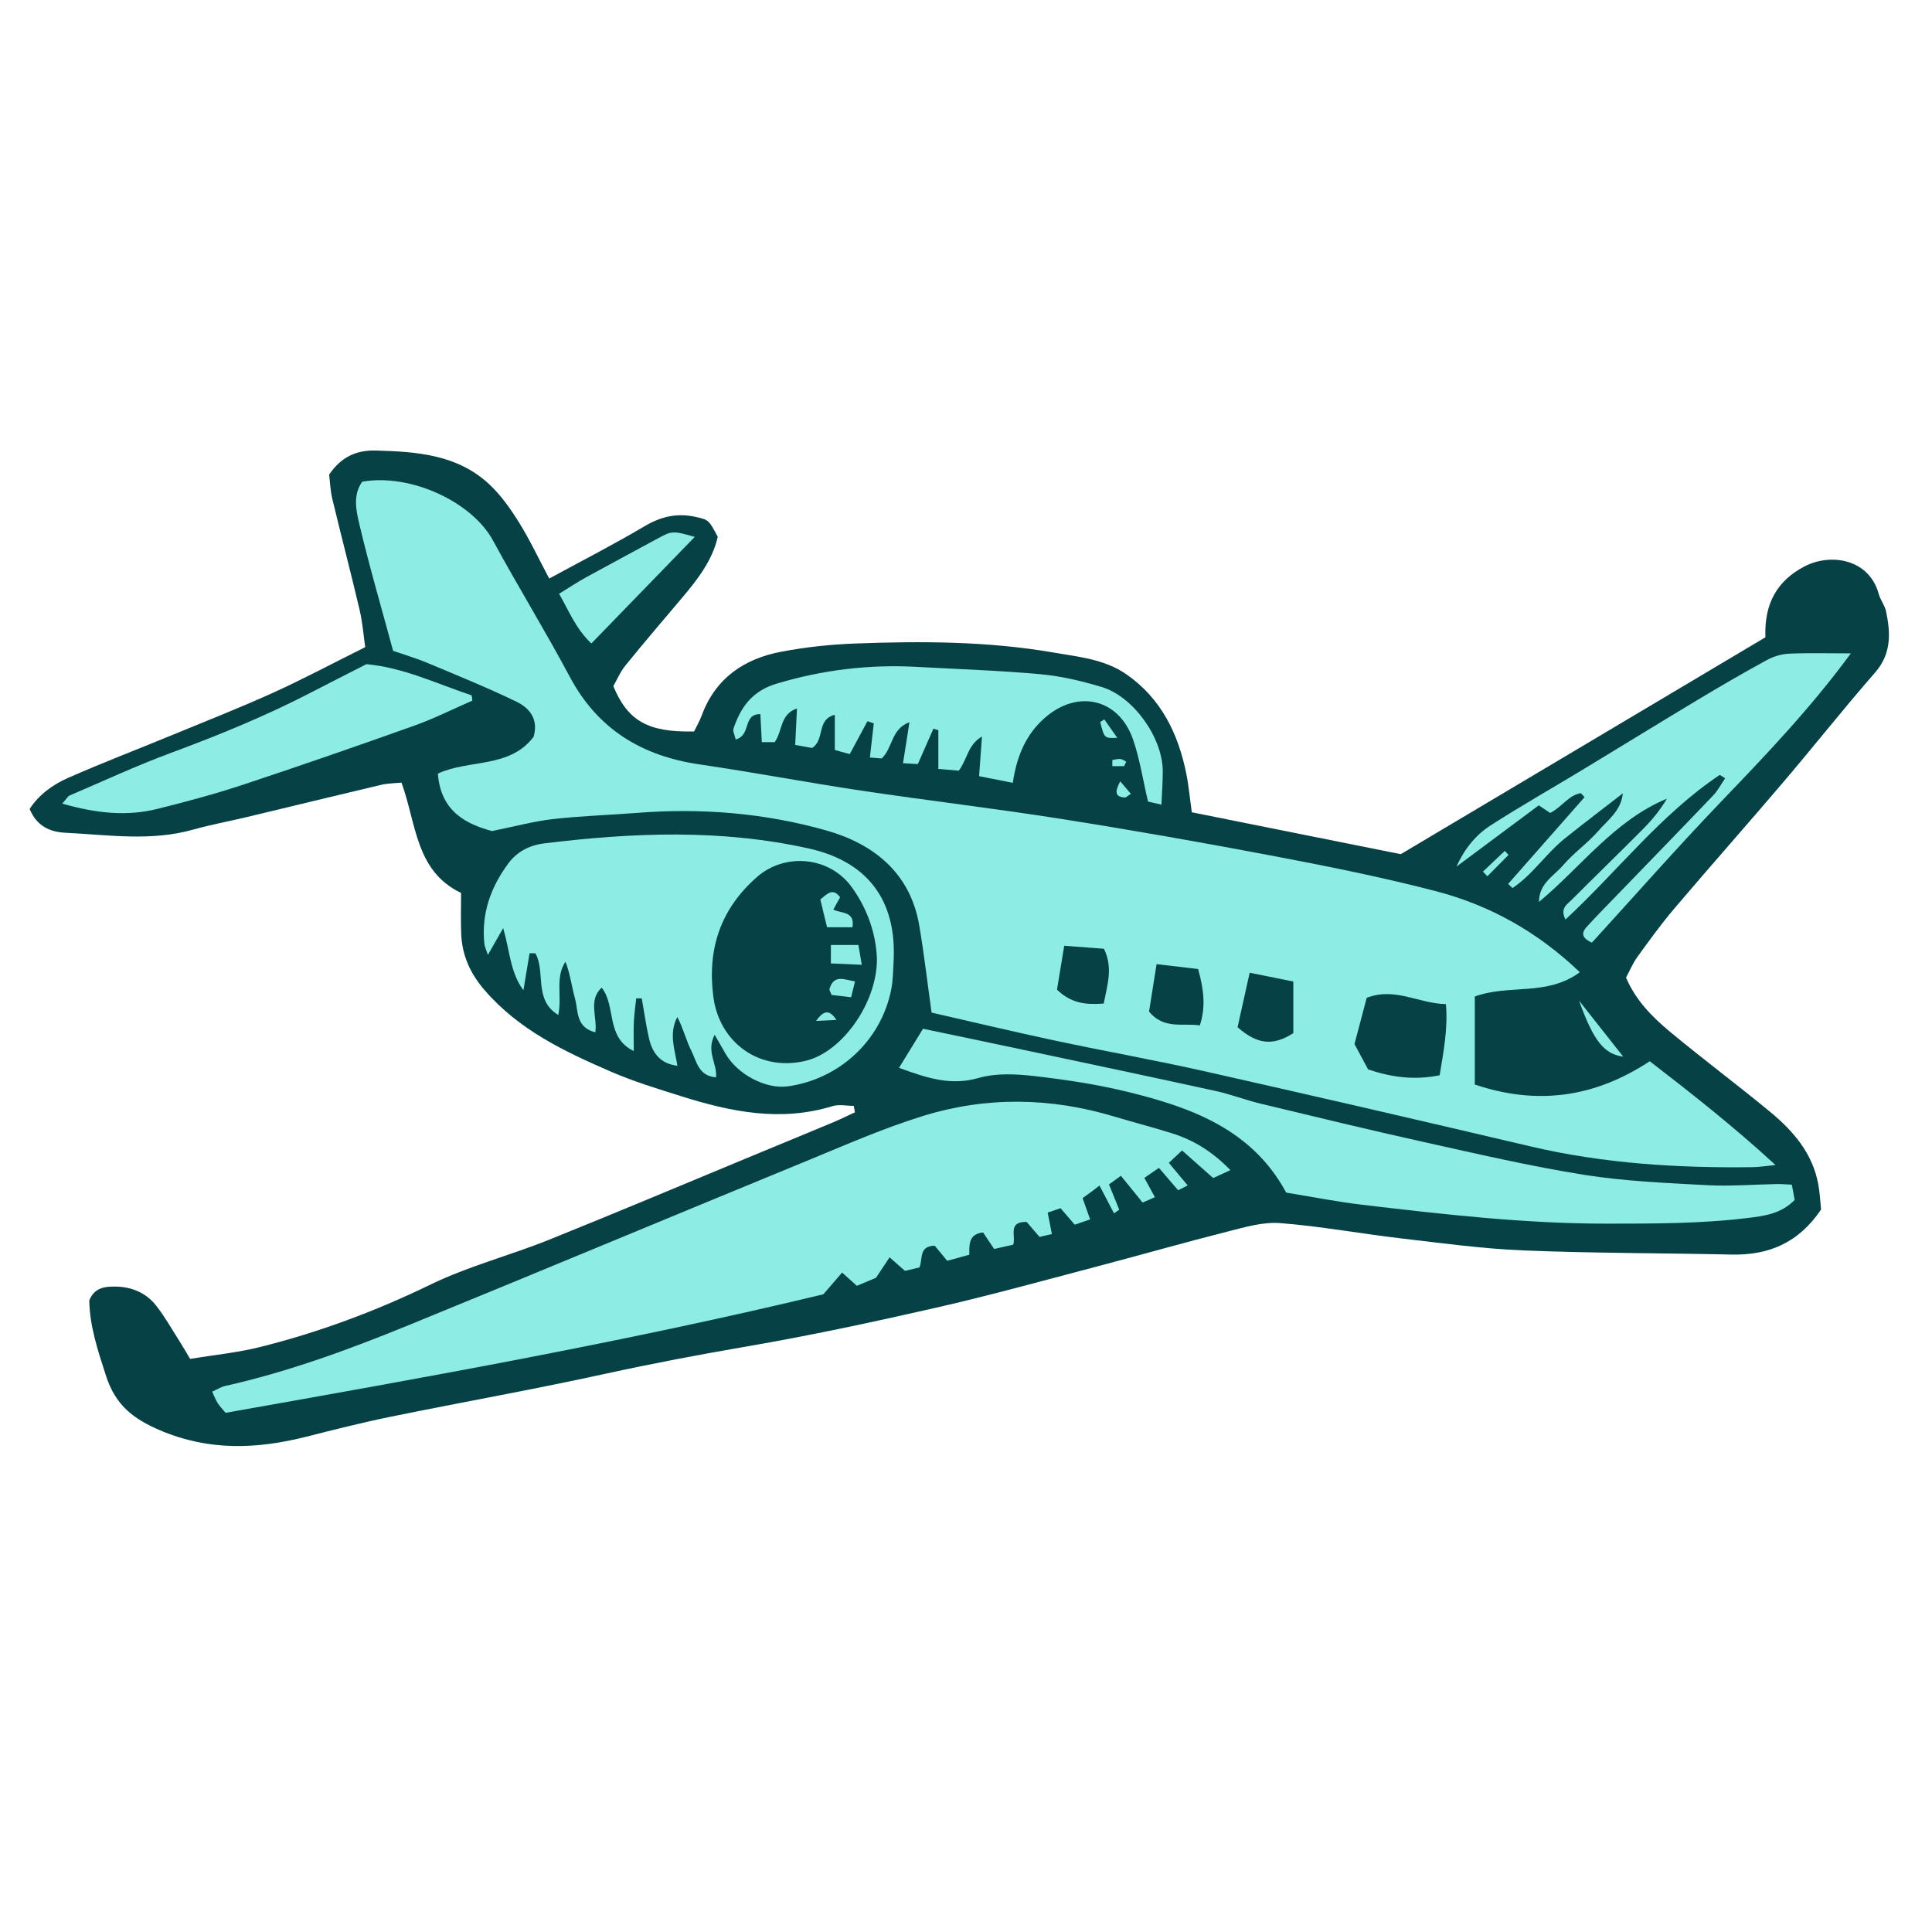 <svg version="1.1" id="svg" xmlns="http://www.w3.org/2000/svg" xmlns:xlink="http://www.w3.org/1999/xlink" x="0px" y="0px"
	 width="200px" height="200px" viewBox="0 0 200 200" enable-background="new 0 0 200 200" xml:space="preserve">
<path class="stroke" fill="#064146"  d="M173.296,94.084c3.755-4.419,7.603-8.76,11.362-13.177c3.178-3.735,6.22-7.586,9.447-11.28
	c1.713-1.962,1.611-4.098,1.136-6.352c-0.129-0.615-0.582-1.158-0.749-1.771c-0.985-3.649-4.969-4.273-7.66-2.884
	c-2.847,1.469-4.214,3.847-4.077,7.353c-12.568,7.476-25.216,14.996-37.748,22.45c-7.356-1.475-14.502-2.908-21.632-4.337
	c-0.204-1.455-0.316-2.742-0.57-3.999c-0.84-4.161-2.615-7.792-6.205-10.287c-2.255-1.567-4.977-1.807-7.555-2.253
	c-6.773-1.171-13.632-1.188-20.479-0.933c-2.565,0.095-5.148,0.371-7.67,0.847c-3.863,0.73-6.838,2.744-8.26,6.618
	c-0.216,0.586-0.539,1.134-0.785,1.641c-4.743,0.102-6.852-1.061-8.359-4.689c0.366-0.638,0.711-1.471,1.254-2.141
	c1.926-2.376,3.916-4.701,5.891-7.038c1.616-1.912,3.123-3.88,3.666-6.281c-0.937-1.765-0.94-1.756-2.271-2.058
	c-1.909-0.433-3.594-0.053-5.303,0.959c-3.162,1.875-6.442,3.552-9.872,5.418c-1.15-2.162-2.033-4.054-3.132-5.812
	c-0.88-1.41-1.869-2.817-3.074-3.944c-3.302-3.085-7.514-3.381-11.75-3.495c-2.012-0.055-3.594,0.667-4.83,2.493
	c0.098,0.777,0.126,1.666,0.33,2.513c0.921,3.833,1.923,7.648,2.825,11.486c0.306,1.3,0.405,2.649,0.581,3.861
	c-3.382,1.684-6.432,3.315-9.578,4.739c-3.516,1.589-7.112,3-10.682,4.473c-3.496,1.44-7.031,2.793-10.49,4.317
	c-1.591,0.702-3.027,1.74-3.987,3.219c0.724,1.765,2.073,2.386,3.696,2.465c4.411,0.217,8.83,0.912,13.217-0.321
	c1.858-0.521,3.764-0.87,5.643-1.319c4.616-1.104,9.227-2.233,13.846-3.323c0.671-0.158,1.38-0.155,2.089-0.229
	c1.551,4.249,1.44,9.165,6.169,11.424c0,1.471-0.043,2.837,0.011,4.199c0.09,2.245,0.916,4.115,2.431,5.871
	c3.553,4.117,8.263,6.347,13.067,8.429c2.359,1.023,4.842,1.776,7.3,2.551c5.119,1.614,10.28,2.667,15.633,1.021
	c0.676-0.208,1.471-0.028,2.21-0.028c0.04,0.223,0.08,0.444,0.119,0.668c-0.751,0.346-1.494,0.715-2.257,1.035
	c-2.746,1.148-5.499,2.28-8.25,3.419c-7.069,2.926-14.117,5.908-21.216,8.76c-4.034,1.621-8.305,2.717-12.197,4.608
	c-5.684,2.762-11.538,4.941-17.64,6.468c-2.386,0.598-4.861,0.835-7.259,1.232c-0.488-0.815-0.803-1.37-1.146-1.906
	c-0.78-1.219-1.493-2.494-2.386-3.625c-1.052-1.334-2.565-1.945-4.248-1.954c-1.042-0.006-2.134,0.105-2.659,1.434
	c0.037,2.659,0.887,5.2,1.737,7.82c0.974,3.003,2.787,4.435,5.617,5.637c5.064,2.147,10.009,1.937,15.115,0.651
	c2.891-0.728,5.781-1.466,8.701-2.061c7.407-1.513,14.854-2.832,22.236-4.45c4.873-1.068,9.758-1.99,14.673-2.834
	c6.583-1.131,13.125-2.538,19.639-4.022c5.492-1.251,10.925-2.763,16.375-4.195c4.591-1.207,9.157-2.513,13.758-3.679
	c1.774-0.45,3.643-1.009,5.418-0.872c4.169,0.322,8.303,1.089,12.462,1.575c4.242,0.496,8.489,1.08,12.749,1.254
	c7.164,0.294,14.34,0.269,21.51,0.428c3.814,0.084,6.925-1.167,9.284-4.663c-0.077-0.722-0.119-1.675-0.288-2.604
	c-0.581-3.196-2.575-5.512-4.962-7.487c-3.415-2.823-6.974-5.47-10.38-8.303c-1.841-1.531-3.551-3.246-4.56-5.615
	c0.404-0.75,0.71-1.499,1.172-2.134C170.725,97.374,171.946,95.674,173.296,94.084z"/>
<path fill-rule="evenodd" clip-rule="evenodd" fill="#8dece4" class="fill" d="M163.543,100.644c-3.413,2.521-7.361,1.214-10.873,2.517
	c0,3.005,0,5.945,0,9.109c6.516,2.193,12.449,1.317,18.112-2.412c4.395,3.393,8.658,6.735,13.016,10.745
	c-1.114,0.11-1.714,0.213-2.316,0.222c-7.755,0.1-15.451-0.364-23.038-2.148c-11.204-2.635-22.417-5.23-33.644-7.757
	c-5.182-1.166-10.417-2.096-15.613-3.204c-4.326-0.924-8.63-1.954-12.75-2.892c-0.442-3.161-0.779-6.111-1.279-9.035
	c-0.933-5.447-4.735-8.43-9.596-9.813c-6.383-1.817-12.991-2.347-19.647-1.824c-2.887,0.226-5.788,0.312-8.663,0.638
	c-1.979,0.226-3.921,0.757-6.328,1.242c-2.597-0.719-5.3-1.974-5.594-5.95c3.184-1.486,7.463-0.53,9.912-3.817
	c0.528-1.836-0.449-2.984-1.771-3.623c-3.033-1.466-6.162-2.733-9.271-4.037c-1.104-0.463-2.263-0.798-3.502-1.226
	c-1.192-4.401-2.46-8.729-3.496-13.111c-0.333-1.41-0.696-3.024,0.299-4.405c4.973-0.872,11.35,2.063,13.538,6.098
	c2.57,4.743,5.409,9.341,7.946,14.101c2.903,5.446,7.461,8.194,13.432,9.069c5.577,0.815,11.118,1.872,16.694,2.707
	c6.931,1.037,13.897,1.853,20.819,2.947c7.398,1.17,14.778,2.473,22.137,3.872c5.538,1.052,11.077,2.171,16.53,3.585
	C154.199,93.694,159.174,96.458,163.543,100.644z M149.032,111.311c0.409-2.476,0.865-4.856,0.65-7.368
	c-2.83-0.047-5.252-1.786-8.201-0.649c-0.4,1.513-0.822,3.114-1.264,4.789c0.5,0.929,0.983,1.828,1.408,2.619
	C144.129,111.55,146.461,111.83,149.032,111.311z M128.113,106.336c2.052,1.805,3.688,1.96,5.771,0.61c0-1.611,0-3.35,0-5.34
	c-1.521-0.306-2.884-0.582-4.518-0.91C128.909,102.754,128.515,104.528,128.113,106.336z M119.728,99.808
	c-0.304,1.913-0.548,3.452-0.78,4.915c1.552,1.863,3.458,1.163,5.262,1.425c0.634-1.975,0.396-3.738-0.181-5.836
	C122.771,100.164,121.482,100.014,119.728,99.808z M114.256,103.887c0.383-1.973,0.979-3.713,0.023-5.67
	c-1.296-0.1-2.603-0.201-4.11-0.316c-0.289,1.749-0.528,3.206-0.75,4.547C110.876,103.863,112.387,104.031,114.256,103.887z"/>
<path fill-rule="evenodd" clip-rule="evenodd" fill="#8dece4" class="fill" d="M93.685,131.561c-0.517-0.453-0.964-0.847-1.597-1.402
	c-0.488,0.737-0.865,1.305-1.405,2.118c-0.475,0.199-1.202,0.502-1.983,0.829c-0.516-0.463-0.955-0.858-1.526-1.373
	c-0.604,0.703-1.114,1.294-1.938,2.25c-20.192,4.867-41.016,8.58-61.882,12.271c-0.334-0.403-0.616-0.684-0.824-1.01
	c-0.209-0.332-0.346-0.709-0.567-1.18c0.503-0.225,0.908-0.491,1.351-0.591c6.547-1.467,12.821-3.772,19.008-6.301
	c13.791-5.639,27.538-11.387,41.32-17.051c3.945-1.622,7.872-3.355,11.939-4.607c6.542-2.016,13.181-1.913,19.766,0.07
	c2.005,0.603,4.039,1.119,6.034,1.753c2.238,0.709,4.175,1.923,5.988,3.794c-0.746,0.343-1.292,0.594-1.781,0.819
	c-1.113-0.988-2.115-1.876-3.223-2.857c-0.544,0.512-0.918,0.862-1.367,1.283c0.678,0.813,1.266,1.519,1.947,2.337
	c-0.431,0.221-0.685,0.351-0.985,0.504c-0.671-0.782-1.282-1.496-1.99-2.322c-0.534,0.367-0.964,0.663-1.508,1.039
	c0.377,0.688,0.702,1.28,1.095,1.997c-0.474,0.208-0.824,0.359-1.274,0.556c-0.734-0.903-1.432-1.764-2.249-2.771
	c-0.433,0.314-0.833,0.604-1.232,0.893c0.395,0.975,0.727,1.797,1.06,2.62c-0.18,0.124-0.361,0.248-0.541,0.373
	c-0.5-0.959-1.002-1.918-1.504-2.876c-0.243,0.186-0.484,0.373-0.727,0.56c-0.31,0.227-0.621,0.453-1.021,0.746
	c0.253,0.71,0.484,1.359,0.781,2.195c-0.509,0.177-0.997,0.347-1.592,0.553c-0.484-0.561-0.938-1.089-1.473-1.71
	c-0.401,0.139-0.822,0.283-1.331,0.459c0.153,0.777,0.283,1.438,0.437,2.217c-0.511,0.121-0.884,0.207-1.279,0.298
	c-0.494-0.575-0.948-1.103-1.333-1.55c-2.01-0.042-1.081,1.462-1.392,2.356c-0.622,0.14-1.235,0.276-1.976,0.441
	c-0.388-0.583-0.771-1.153-1.141-1.707c-1.441,0.153-1.449,1.137-1.424,2.303c-0.722,0.199-1.474,0.406-2.292,0.63
	c-0.496-0.601-0.932-1.126-1.292-1.564c-1.681,0.039-1.208,1.356-1.583,2.251C94.688,131.321,94.157,131.449,93.685,131.561z"/>
<path fill-rule="evenodd" clip-rule="evenodd" fill="#8dece4" class="fill" d="M54.822,98.676c-0.199,1.199-0.399,2.399-0.637,3.837
	c-1.367-1.849-1.384-3.968-2.096-6.436c-0.646,1.132-1.025,1.796-1.583,2.775c-0.191-0.585-0.329-0.852-0.36-1.129
	c-0.34-3.129,0.65-5.879,2.484-8.352c0.906-1.222,2.206-1.88,3.704-2.063c9.156-1.124,18.3-1.497,27.398,0.528
	c5.955,1.325,9.122,5.241,8.773,11.689c-0.053,0.963-0.059,1.943-0.243,2.886c-1.032,5.284-5.351,9.307-10.719,10.049
	c-2.279,0.314-5.246-1.259-6.463-3.424c-0.293-0.52-0.594-1.038-1.099-1.917c-0.906,1.743,0.269,2.958,0.148,4.399
	c-1.817-0.101-2.016-1.659-2.557-2.73c-0.559-1.11-0.845-2.358-1.456-3.506c-0.906,1.7-0.262,3.37,0.011,5.049
	c-1.594-0.205-2.544-1.099-2.946-2.852c-0.313-1.363-0.501-2.753-0.747-4.131c-0.192,0.002-0.384,0.005-0.576,0.009
	c-0.084,0.814-0.203,1.625-0.242,2.441c-0.042,0.879-0.009,1.761-0.009,3.008c-2.949-1.447-1.783-4.6-3.321-6.572
	c-1.412,1.315-0.441,2.999-0.656,4.629c-2.045-0.51-1.758-2.213-2.098-3.46c-0.346-1.267-0.51-2.582-0.996-3.854
	c-1.102,1.69-0.326,3.557-0.744,5.519c-2.581-1.562-1.287-4.451-2.364-6.379C55.227,98.687,55.023,98.682,54.822,98.676z
	 M90.782,99.326c-0.076-2.516-0.918-5.165-2.626-7.512c-2.283-3.139-6.882-3.581-9.792-1.028c-3.761,3.298-5.142,7.402-4.529,12.326
	c0.606,4.887,4.881,7.896,9.675,6.674C87.175,108.853,90.759,103.882,90.782,99.326z"/>
<path fill-rule="evenodd" clip-rule="evenodd" fill="#8dece4" class="fill" d="M133.148,123.459c-3.513-6.516-9.771-8.8-16.364-10.417
	c-3.193-0.784-6.474-1.278-9.745-1.653c-1.894-0.217-3.953-0.312-5.748,0.204c-2.887,0.829-5.344-0.001-8.226-1.05
	c0.864-1.405,1.636-2.663,2.486-4.047c3.553,0.746,7.005,1.463,10.454,2.196c6.619,1.407,13.24,2.8,19.849,4.248
	c1.569,0.343,3.081,0.937,4.644,1.312c5.636,1.354,11.269,2.723,16.927,3.977c5.499,1.22,10.994,2.502,16.55,3.387
	c4.202,0.669,8.493,0.842,12.752,1.073c2.401,0.129,4.819-0.075,7.229-0.117c0.467-0.009,0.934,0.039,1.536,0.066
	c0.109,0.592,0.203,1.1,0.292,1.582c-1.442,1.467-3.215,1.667-4.971,1.879c-4.811,0.58-9.633,0.57-14.477,0.573
	c-8.492,0.005-16.886-0.961-25.286-1.95C138.417,124.411,135.805,123.889,133.148,123.459z"/>
<path fill-rule="evenodd" clip-rule="evenodd" fill="#8dece4" class="fill" d="M178.036,80.213c-6.101,4.079-10.569,9.956-15.977,14.973
	c-0.594-1.151,0.162-1.559,0.627-2.023c2.449-2.449,4.937-4.862,7.378-7.319c0.94-0.945,1.794-1.975,2.492-3.167
	c-5.451,2.27-8.872,7.058-13.241,10.691c-0.004-1.915,1.543-2.685,2.511-3.813c1.096-1.277,2.525-2.267,3.633-3.537
	c1-1.146,2.355-2.089,2.537-3.893c-1.998,1.55-4.014,3.079-5.989,4.658c-1.949,1.555-3.339,3.758-5.435,5.148
	c-0.149-0.143-0.298-0.287-0.449-0.429c2.636-2.993,5.273-5.986,7.909-8.979c-0.125-0.14-0.251-0.278-0.378-0.417
	c-1.271,0.195-1.951,1.434-3.179,2.051c-0.278-0.186-0.629-0.42-1.18-0.789c-2.803,2.088-5.662,4.216-8.521,6.343
	c0.802-1.803,1.983-3.269,3.545-4.274c3.113-2.001,6.335-3.828,9.503-5.747c3.993-2.417,7.965-4.869,11.968-7.271
	c2.343-1.405,4.705-2.777,7.102-4.085c0.688-0.376,1.52-0.63,2.299-0.665c1.978-0.093,3.961-0.031,6.407-0.031
	c-4.131,5.632-8.729,10.449-13.353,15.268c-4.611,4.805-9.012,9.813-13.452,14.674c-1.189-0.529-1.021-1.104-0.526-1.645
	c0.977-1.07,1.996-2.103,3.004-3.146c3.358-3.476,6.73-6.939,10.068-10.435c0.495-0.518,0.835-1.187,1.247-1.785
	C178.404,80.45,178.22,80.332,178.036,80.213z"/>
<path fill-rule="evenodd" clip-rule="evenodd" fill="#8dece4" class="fill" d="M76.156,76.55c-0.098-0.457-0.318-0.85-0.222-1.135
	c0.752-2.231,1.957-3.893,4.449-4.64c4.771-1.431,9.595-2.015,14.547-1.739c4.254,0.237,8.518,0.371,12.759,0.757
	c2.145,0.194,4.293,0.701,6.361,1.326c3.296,0.995,6.299,5.25,6.319,8.688c0.007,1.1-0.085,2.202-0.14,3.489
	c-0.741-0.17-1.18-0.271-1.386-0.317c-0.542-2.293-0.857-4.452-1.567-6.472c-1.468-4.17-5.669-5.163-9.055-2.25
	c-1.985,1.708-2.962,3.966-3.377,6.78c-1.113-0.221-2.169-0.429-3.489-0.688c0.098-1.352,0.187-2.585,0.297-4.102
	c-1.478,0.848-1.505,2.355-2.401,3.532c-0.564-0.048-1.252-0.107-2.113-0.181c0-1.41,0-2.712,0-4.015
	c-0.171-0.049-0.342-0.099-0.513-0.149c-0.514,1.169-1.027,2.337-1.611,3.662c-0.392-0.022-0.836-0.047-1.535-0.086
	c0.224-1.426,0.426-2.72,0.667-4.247c-1.92,0.7-1.699,2.647-2.876,3.754c-0.33-0.027-0.771-0.063-1.22-0.102
	c0.145-1.271,0.274-2.403,0.404-3.538c-0.218-0.072-0.438-0.145-0.656-0.216c-0.599,1.111-1.197,2.224-1.833,3.404
	c-0.534-0.147-0.981-0.271-1.545-0.427c0-1.205,0-2.356,0-3.642c-1.932,0.484-0.993,2.564-2.352,3.433
	c-0.428-0.078-1.026-0.186-1.751-0.318c0.063-1.284,0.121-2.454,0.186-3.775c-1.771,0.605-1.474,2.314-2.306,3.49
	c-0.341,0-0.778,0-1.336,0c-0.052-0.999-0.099-1.933-0.149-2.9C76.846,73.912,77.805,76.109,76.156,76.55z"/>
<path fill-rule="evenodd" clip-rule="evenodd" fill="#8dece4" class="fill" d="M6.441,83.19c0.456-0.509,0.578-0.761,0.772-0.843
	c3.469-1.485,6.898-3.078,10.431-4.389c4.982-1.85,9.89-3.846,14.607-6.299c1.853-0.963,3.717-1.9,5.68-2.903
	c3.825,0.346,7.29,2.024,10.899,3.231c0.023,0.179,0.047,0.358,0.072,0.537c-2.005,0.874-3.967,1.865-6.021,2.598
	c-5.908,2.107-11.834,4.163-17.789,6.133c-2.898,0.958-5.858,1.75-8.821,2.487C13.08,84.535,9.917,84.184,6.441,83.19z"/>
<path fill-rule="evenodd" clip-rule="evenodd" fill="#8dece4" class="fill" d="M71.92,55.581c-3.702,3.816-7.16,7.38-10.705,11.033
	c-1.642-1.578-2.31-3.36-3.339-5.147c1.048-0.641,1.907-1.217,2.81-1.713c2.468-1.359,4.956-2.68,7.43-4.026
	C69.55,54.95,69.678,54.932,71.92,55.581z"/>
<path fill-rule="evenodd" clip-rule="evenodd" fill="#8dece4" class="fill" d="M163.465,103.592c1.463,1.852,2.924,3.705,4.572,5.793
	C166.063,109.117,164.97,107.791,163.465,103.592z"/>
<path fill-rule="evenodd" clip-rule="evenodd" fill="#8dece4" class="fill" d="M156.16,88.502c-0.731,0.736-1.459,1.473-2.189,2.211
	c-0.153-0.162-0.306-0.322-0.458-0.482c0.753-0.717,1.507-1.432,2.263-2.147C155.902,88.222,156.031,88.361,156.16,88.502z"/>
<path fill-rule="evenodd" clip-rule="evenodd" fill="#8dece4" class="fill" d="M114.318,74.472c0.42,0.599,0.841,1.197,1.339,1.905
	c-1.332,0.061-1.332,0.061-1.763-1.631C114.036,74.655,114.177,74.562,114.318,74.472z"/>
<path fill-rule="evenodd" clip-rule="evenodd" fill="#8dece4" class="fill" d="M115.963,80.881c0.467,0.549,0.772,0.908,1.106,1.3
	c-0.377,0.232-0.508,0.386-0.627,0.378C115.415,82.487,115.396,81.976,115.963,80.881z"/>
<path fill-rule="evenodd" clip-rule="evenodd" fill="#8dece4" class="fill" d="M115.151,78.674c0.276-0.039,0.556-0.125,0.826-0.102
	c0.209,0.02,0.405,0.179,0.606,0.276c-0.071,0.155-0.141,0.311-0.212,0.465c-0.408,0-0.816,0-1.224,0
	C115.149,79.101,115.15,78.887,115.151,78.674z"/>
<path fill-rule="evenodd" clip-rule="evenodd" fill="#8dece4" class="fill" d="M84.919,93.118c0.782-0.671,1.322-1.202,2.048-0.236
	c-0.209,0.382-0.423,0.77-0.701,1.275c0.768,0.424,2.264,0.125,1.979,1.832c-0.833,0-1.673,0-2.629,0
	C85.378,95.003,85.156,94.091,84.919,93.118z"/>
<path fill-rule="evenodd" clip-rule="evenodd" fill="#8dece4" class="fill" d="M86.012,99.733c0-0.834,0-1.29,0-1.908c0.945,0,1.797,0,2.849,0
	c0.103,0.602,0.199,1.165,0.35,2.049C88.029,99.821,87.129,99.782,86.012,99.733z"/>
<path fill-rule="evenodd" clip-rule="evenodd" fill="#8dece4" class="fill" d="M88.51,101.598c-0.138,0.555-0.246,0.997-0.404,1.637
	c-0.759-0.089-1.433-0.167-2.021-0.236c-0.122-0.335-0.253-0.504-0.217-0.623C86.33,100.83,87.393,101.41,88.51,101.598z"/>
<path fill-rule="evenodd" clip-rule="evenodd" fill="#8dece4" class="fill" d="M86.585,105.582c-0.574,0.028-1.147,0.056-2.099,0.102
	C85.329,104.482,85.914,104.568,86.585,105.582z"/>
</svg>

